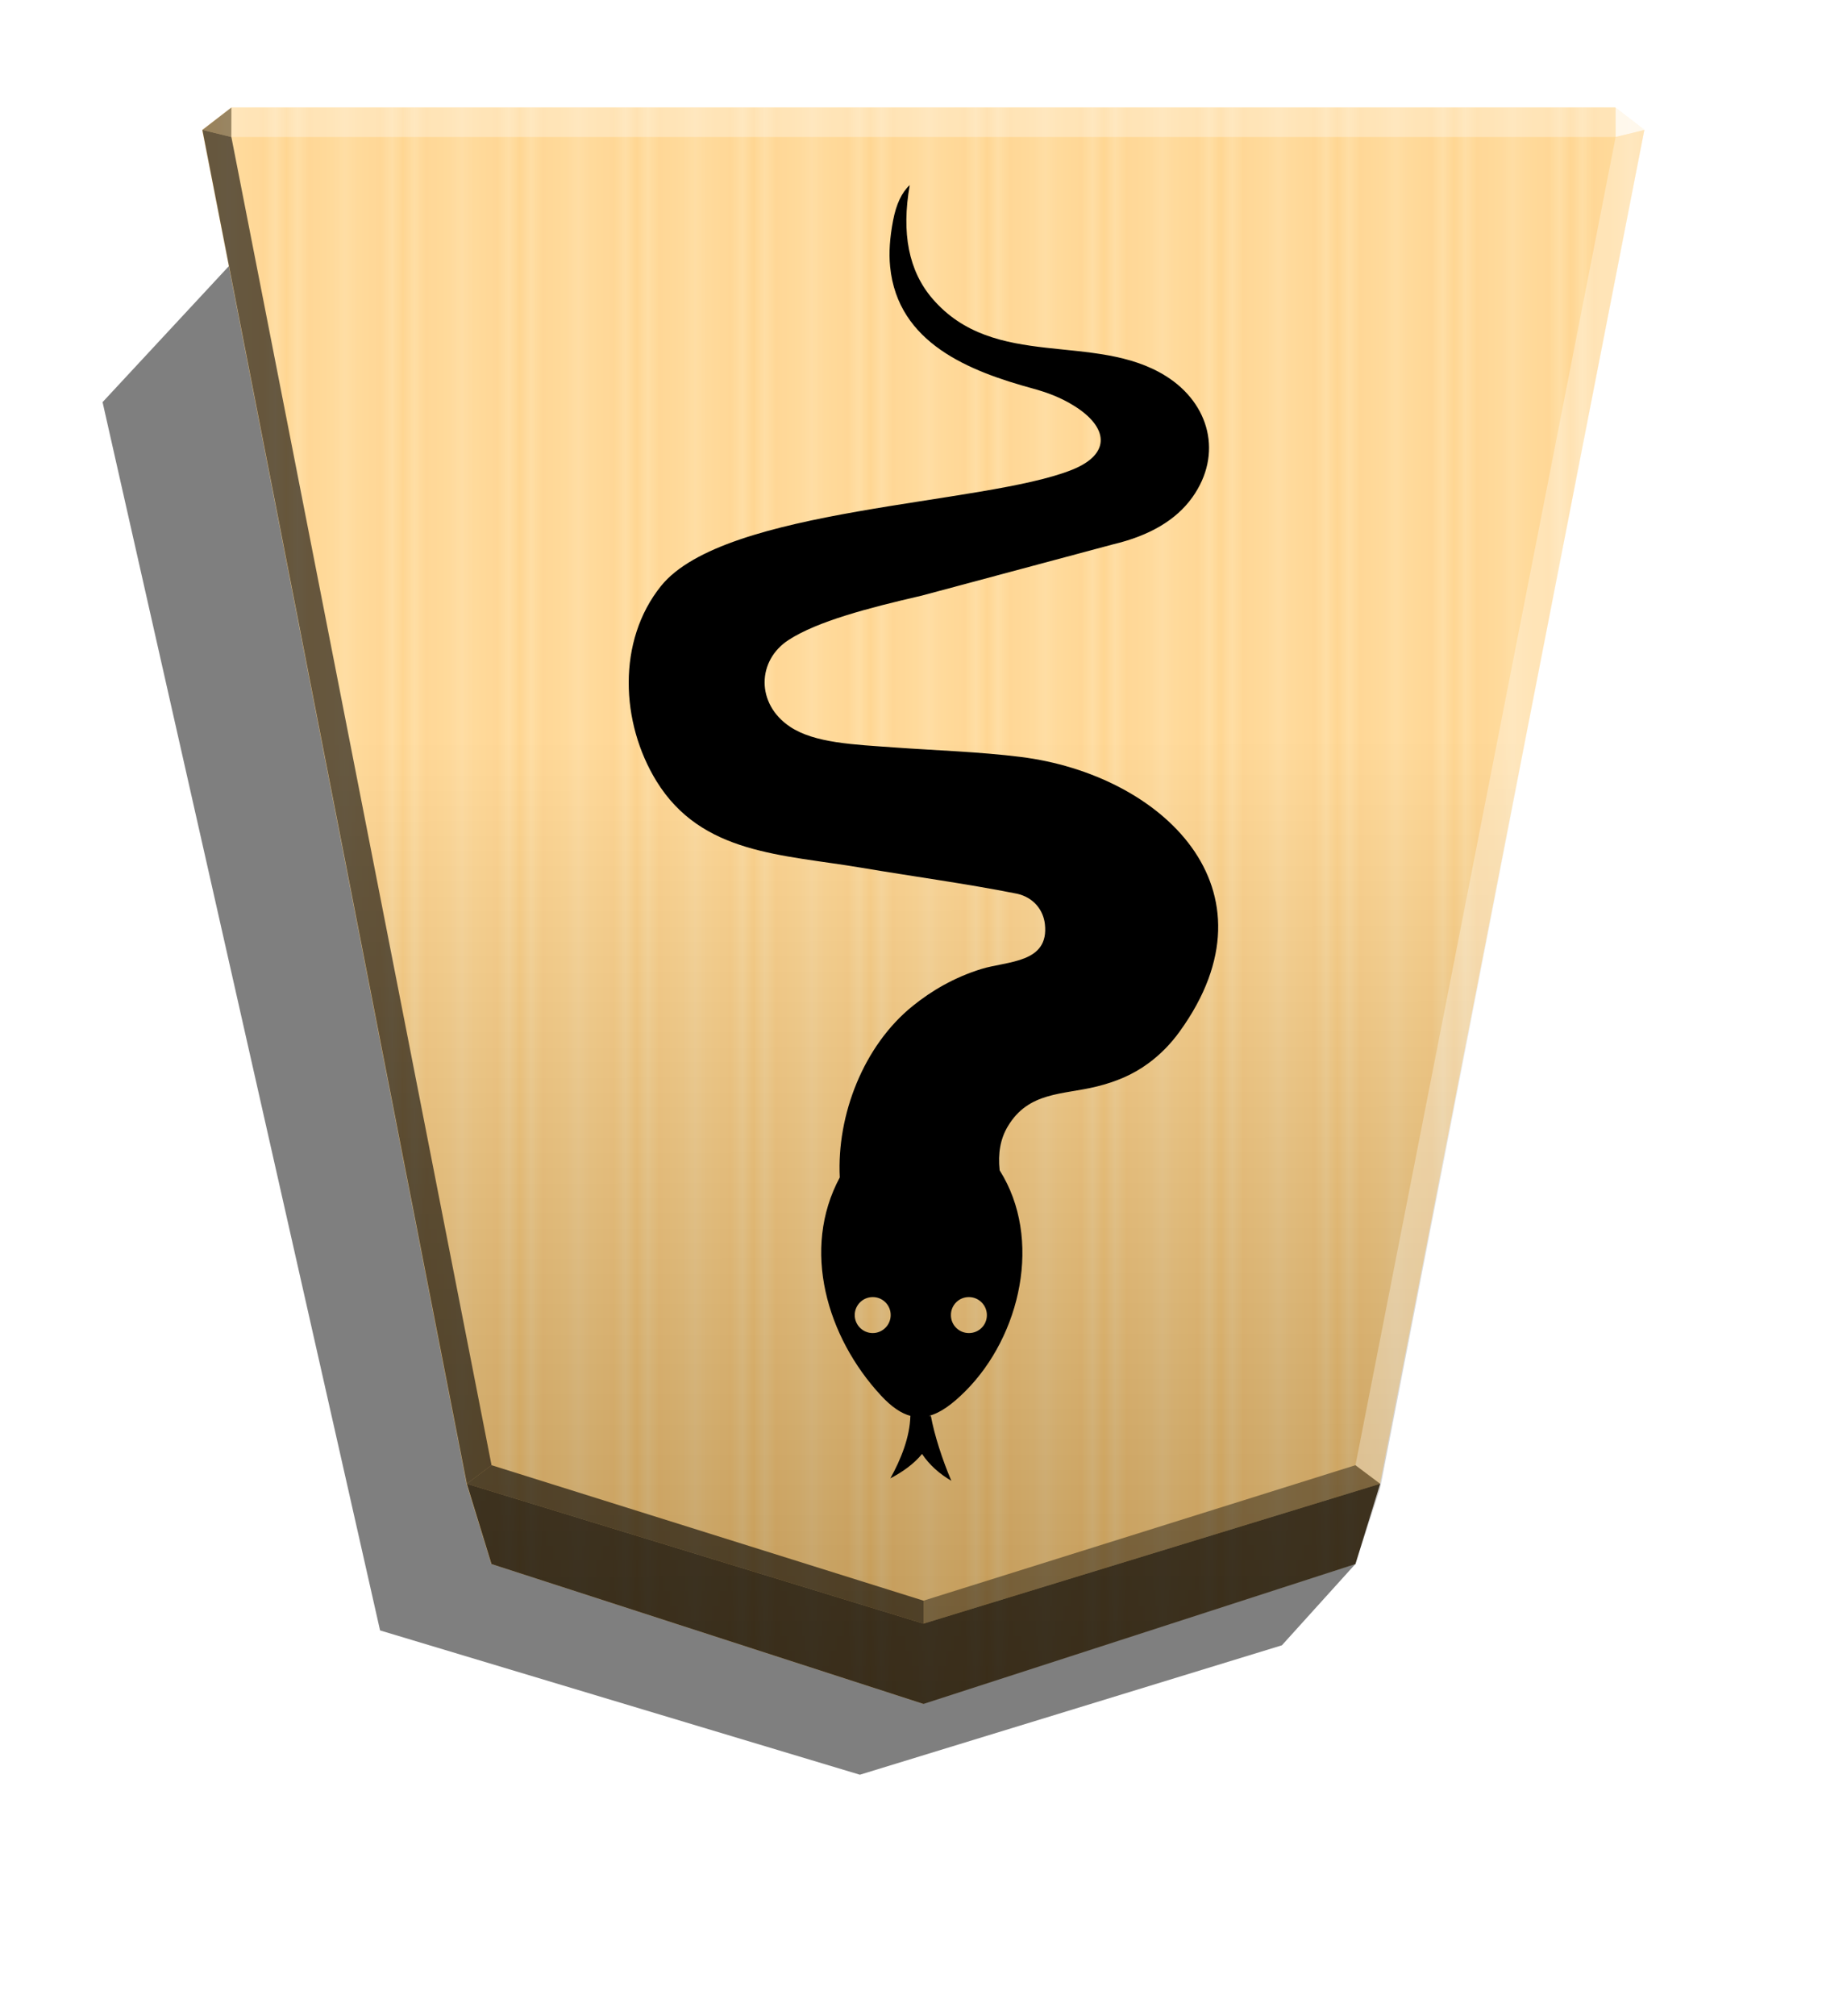 <svg xmlns="http://www.w3.org/2000/svg" width="498.898" height="544.252" viewBox="0 0 1320 1440">
    <defs>
        <linearGradient id="1_VERTICALMOVER_svg__a" x1="-1430.769" x2="-1409.955" y1="-77.47" y2="-77.47" gradientUnits="userSpaceOnUse" spreadMethod="reflect">
            <stop offset="0" stop-color="#ffd285"/>
            <stop offset=".232" stop-color="#ffcd79"/>
            <stop offset=".616" stop-color="#ffca73"/>
            <stop offset=".808" stop-color="#ffd386"/>
            <stop offset="1" stop-color="#ffc86e"/>
        </linearGradient>
        <linearGradient id="1_VERTICALMOVER_svg__b" x1="-905.02" x2="-904.556" y1="-384.47" y2="184.159" gradientUnits="userSpaceOnUse">
            <stop offset="0"/>
            <stop offset=".603" stop-color="#fff"/>
        </linearGradient>
        <filter id="1_VERTICALMOVER_svg__c" width="1.137" height="1.062" x="-.068" y="-.031" color-interpolation-filters="sRGB">
            <feGaussianBlur in="SourceGraphic" result="blur" stdDeviation="6"/>
            <feDiffuseLighting in="blur" lighting-color="#fff" result="diffuse" surfaceScale="4">
                <feDistantLight azimuth="235" elevation="45"/>
            </feDiffuseLighting>
            <feSpecularLighting in="blur" lighting-color="#fff" result="specular" specularExponent="25" surfaceScale="4">
                <feDistantLight azimuth="280" elevation="45"/>
            </feSpecularLighting>
            <feComposite in="diffuse" in2="SourceGraphic" k1="1.4" operator="arithmetic" result="lit"/>
            <feComposite in="lit" in2="specular" k2="1" k3="1" operator="arithmetic" result="shaded"/>
            <feComposite in="shaded" in2="SourceGraphic" operator="in"/>
        </filter>
    </defs>
    <path d="m968.624 1117.058-52.496 58.046-301.599 92.427-342.906-103.058L73.297 287.212l92.022-99.032z" opacity=".5"/>
    <path fill="url(#1_VERTICALMOVER_svg__a)" d="m-1220.686-340.838-153.963 49.823-8.809 28.459-94.245 482.361 10.349 7.986h493.336l10.348-7.986-94.244-482.361-8.809-28.459z" transform="translate(-1787.64 533.54)scale(-2.005)"/>
    <path fill="url(#1_VERTICALMOVER_svg__b)" d="m-905.02-384.47-153.963 49.823-8.809 26.778-94.245 484.042 10.349 7.986h493.336l10.349-7.986-94.244-482.219-8.809-28.601z" opacity=".25" style="mix-blend-mode:overlay" transform="translate(-1154.688 446.054)scale(-2.005)"/>
    <path d="m165.355 97.854.043-21.064-20.75 16.013zm821.025 961.863-17.664-13.248L660 1143.218v16.402z" opacity=".4"/>
    <path d="m333.62 1059.717 17.664-13.248L660 1143.218v16.402z" opacity=".6"/>
    <path d="m333.62 1059.717 17.664-13.248L165.355 97.854l-20.707-5.052z" opacity=".6"/>
    <g fill="#fff">
        <path d="m986.38 1059.717-17.664-13.248 185.93-948.615 20.707-5.052z" opacity=".3"/>
        <path d="m1154.646 97.854-.043-21.064 20.75 16.013z" opacity=".8"/>
        <path d="M1154.646 97.854H165.355l.043-21.064h989.205z" opacity=".3"/>
    </g>
    <path d="m351.283 1117.065-17.663-57.348L660 1159.62l326.38-99.903-17.663 57.348L660 1216.968z" opacity=".7"/>
    <path fill-rule="evenodd" d="M665.266 1011.257h-1.445c8.433-2.169 16.906-8.474 26.143-17.71 39.435-39.435 55.378-108.708 24.456-157.701-1.325-12.088.562-22.489 5.743-31.203 14.898-25.18 39.395-22.61 63.77-28.673 13.494-3.374 25.501-8.233 36.786-16.546 8.192-6.023 15.702-13.453 22.328-22.649 73.81-102.082-13.132-183.643-113.688-196.173-29.356-3.654-60.64-4.658-89.352-6.706-29.516-2.128-57.788-3.092-75.417-14.859-24.376-16.264-23.734-47.426-.763-62.124 20.56-13.172 55.94-22.53 94.974-31.525l136.578-36.584c25.982-6.144 45.098-17.228 56.824-33.692 21.766-30.601 12.489-66.784-18.955-86.501-50.76-31.806-122.603-3.815-166.857-55.298-16.987-19.718-22.288-46.865-16.224-81.12q-8.614 7.891-11.927 25.42c-2.33 12.208-3.092 23.011-2.088 32.85 5.421 54.816 56.984 74.734 102.082 87.063 9.758 2.69 19.557 6.144 29.717 12.53 23.974 15.059 26.464 34.094-1.647 45.418-62.807 25.3-248.499 26.665-293.918 83.088-31.604 39.314-28.793 97.785-3.252 139.308 32.287 52.447 89.874 52.286 146.738 61.924 37.026 6.265 74.092 11.204 110.957 18.513 12.128 2.731 18.794 11.887 19.918 21.605 3.253 28.151-26.785 26.384-45.419 32.167-19.316 5.984-35.58 15.501-49.113 26.464-35.018 28.272-54.294 77.747-52.045 122.403-27.629 51.242-9.357 114.009 29.556 155.894 7.47 8.032 14.377 12.69 21.124 14.457h-.241c-.322 14.939-6.747 31.082-14.297 44.575 8.835-4.658 16.706-10.2 22.65-17.428 5.34 7.911 12.408 14.176 20.922 19.155-6.466-15.14-12.168-32.89-14.618-46.342m-41.563-59.153c7.067 0 12.85-5.783 12.85-12.85.04-7.109-5.742-12.892-12.85-12.852-7.068 0-12.851 5.783-12.851 12.851s5.783 12.85 12.85 12.85zm68.75 0c7.149 0 12.891-5.743 12.851-12.85 0-7.069-5.783-12.852-12.85-12.852-7.109-.04-12.891 5.743-12.851 12.851-.04 7.108 5.702 12.85 12.85 12.85z" class="1_VERTICALMOVER_svg__st0" clip-rule="evenodd" filter="url(#1_VERTICALMOVER_svg__c)"/>
</svg>

